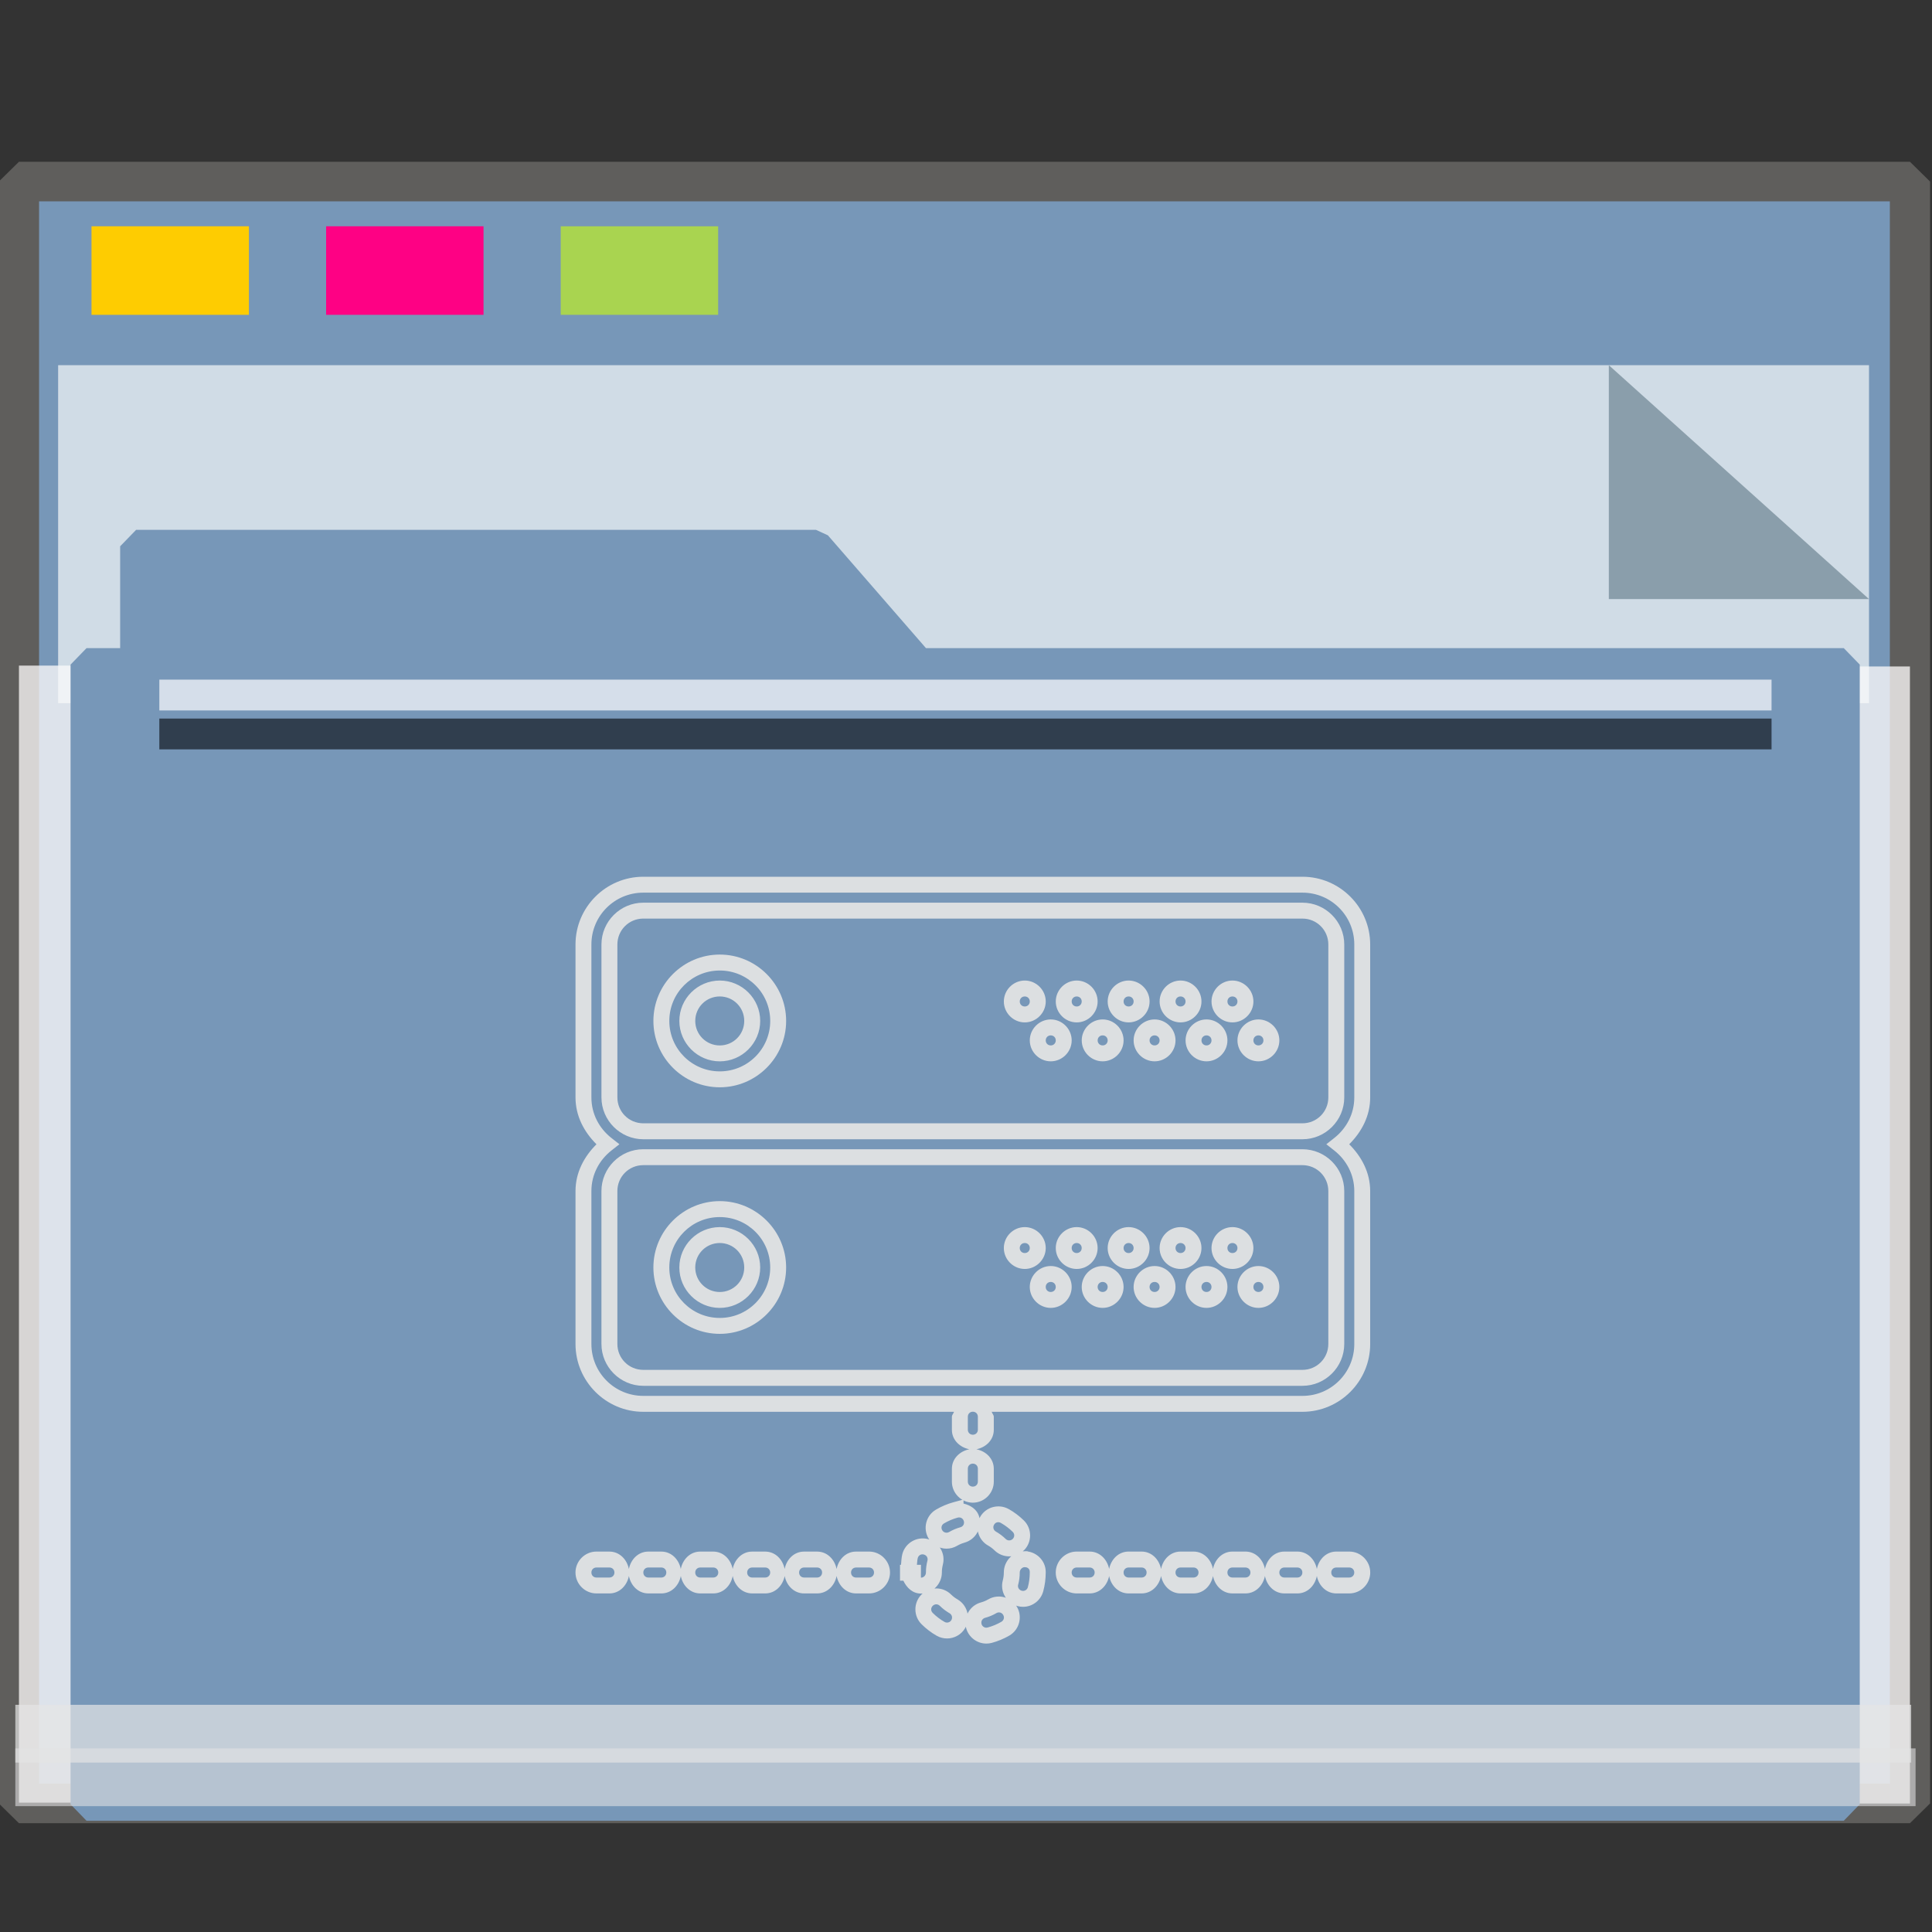 <?xml version="1.0" encoding="UTF-8" standalone="no"?>
<svg
   xmlns:dc="http://purl.org/dc/elements/1.1/"
   xmlns:cc="http://creativecommons.org/ns#"
   xmlns:rdf="http://www.w3.org/1999/02/22-rdf-syntax-ns#"
   xmlns:svg="http://www.w3.org/2000/svg"
   xmlns="http://www.w3.org/2000/svg"
   xmlns:sodipodi="http://sodipodi.sourceforge.net/DTD/sodipodi-0.dtd"
   xmlns:inkscape="http://www.inkscape.org/namespaces/inkscape"
   width="64px"
   height="64px"
   viewBox="0 0 64 64"
   version="1.1"
   id="SVGRoot"
   sodipodi:docname="folder-share.svg"
   inkscape:version="1.0beta2 (2b71d25d45, 2019-12-03)">
  <rect x="0" y="0" width="64" height="64" fill="#333333" stroke="none"/>
  <sodipodi:namedview
     id="base"
     pagecolor="#E5E5E5"
     bordercolor="#666666"
     borderopacity="1.0"
     inkscape:pageopacity="0.0"
     inkscape:pageshadow="2"
     inkscape:zoom="21.497688"
     inkscape:cx="32"
     inkscape:cy="37.050377"
     inkscape:document-units="px"
     inkscape:current-layer="server"
     showgrid="false"
     inkscape:showpageshadow="false"
     inkscape:pagecheckerboard="false"
     units="px"
     inkscape:window-width="1920"
     inkscape:window-height="1027"
     inkscape:window-x="0"
     inkscape:window-y="21"
     inkscape:window-maximized="1"
     inkscape:lockguides="true"
     inkscape:grid-bbox="true"
     inkscape:snap-object-midpoints="true"
     inkscape:snap-page="true"
     inkscape:snap-grids="false"
     inkscape:snap-to-guides="false"
     inkscape:snap-global="false"
     inkscape:document-rotation="0" />
  <defs
     id="defs2" />
  <g
     id="layer1"
     inkscape:groupmode="layer"
     inkscape:label="Layer 1">
    <g
       id="g938"
       transform="matrix(0.984,0,0,0.963,-3.199,-18.562)">
      <g
         id="g1521"
         transform="matrix(0.995,0,0,1,0.645,-1.038)">
        <g
           id="g852">
          <rect
             y="26.559"
             x="3.26"
             height="55.79"
             width="63.981"
             id="rect817"
             style="opacity:1;fill:#7797B8;fill-opacity:1;fill-rule:nonzero;stroke:#5f5e5c;stroke-width:1.361;stroke-linecap:square;stroke-linejoin:bevel;stroke-miterlimit:4;stroke-dasharray:none;stroke-opacity:1;paint-order:markers stroke fill" />
          <rect
             transform="rotate(90)"
             style="opacity:1;fill:#fefbfb;fill-opacity:0.755;fill-rule:nonzero;stroke:none;stroke-width:0.069;stroke-linecap:square;stroke-linejoin:bevel;stroke-miterlimit:4;stroke-dasharray:none;stroke-opacity:0.796;paint-order:markers stroke fill"
             id="rect1500"
             width="39.113"
             height="1.928"
             x="43.239"
             y="-67.24" />
          <rect
             y="-5.875"
             x="43.209"
             height="2.615"
             width="39.113"
             id="rect1498"
             style="opacity:1;fill:#fefbfb;fill-opacity:0.755;fill-rule:nonzero;stroke:none;stroke-width:0.081;stroke-linecap:square;stroke-linejoin:bevel;stroke-miterlimit:4;stroke-dasharray:none;stroke-opacity:0.796;paint-order:markers stroke fill"
             transform="rotate(90)" />
          <g
             style="opacity:0.693"
             transform="matrix(0.267,0,0,0.377,-8.229,12.423)"
             id="g851">
            <path
               inkscape:connector-curvature="0"
               style="opacity:1;fill:#f8fafa;fill-opacity:1;fill-rule:nonzero;stroke:none;stroke-width:0.67;stroke-linecap:square;stroke-linejoin:bevel;stroke-miterlimit:4;stroke-dasharray:none;stroke-opacity:0.796;paint-order:markers stroke fill"
               d="M 47.996,54.25 H 277.469 V 85.091 H 47.996 Z"
               id="rect831" />
            <path
               style="opacity:1;fill:#93a2a5;fill-opacity:1;fill-rule:nonzero;stroke:none;stroke-width:0.211;stroke-linecap:square;stroke-linejoin:bevel;stroke-miterlimit:4;stroke-dasharray:none;stroke-opacity:0.796;paint-order:markers stroke fill"
               d="M 277.469,75.592 244.5,54.25 v 21.342 z"
               id="path1496"
               inkscape:connector-curvature="0"
               sodipodi:nodetypes="cccc" />
          </g>
          <g
             id="g1484"
             style="fill:#7797B8;fill-opacity:1;stroke:#7797B8;stroke-width:1.162;stroke-miterlimit:4;stroke-dasharray:none;stroke-opacity:1"
             transform="matrix(0.929,0,0,0.974,2.527,4.016)">
            <path
               sodipodi:nodetypes="cccccccccc"
               id="rect821"
               style="opacity:1;fill:#7797B8;fill-opacity:1;fill-rule:nonzero;stroke:#7797B8;stroke-width:1.162;stroke-linecap:square;stroke-linejoin:bevel;stroke-miterlimit:4;stroke-dasharray:none;stroke-opacity:1;paint-order:markers stroke fill"
               d="m 5.056,36.026 h 24.762 l 3.746,4.178 H 5.056 Z M 3.25,40.204 h 64 v 40.251 h -64 z"
               inkscape:connector-curvature="0" />
          </g>
          <rect
             style="opacity:1;fill:#ffcc00;fill-opacity:0.993;fill-rule:nonzero;stroke:none;stroke-width:0.477;stroke-linecap:square;stroke-linejoin:bevel;stroke-miterlimit:4;stroke-dasharray:none;stroke-opacity:1;paint-order:markers stroke fill"
             id="rect825"
             width="5.326"
             height="3.046"
             x="5.715"
             y="28.097" />
          <rect
             y="28.097"
             x="13.653"
             height="3.046"
             width="5.326"
             id="rect827"
             style="opacity:1;fill:#ff0084;fill-opacity:0.993;fill-rule:nonzero;stroke:none;stroke-width:0.477;stroke-linecap:square;stroke-linejoin:bevel;stroke-miterlimit:4;stroke-dasharray:none;stroke-opacity:1;paint-order:markers stroke fill" />
          <rect
             style="opacity:1;fill:#aad450;fill-opacity:0.993;fill-rule:nonzero;stroke:none;stroke-width:0.477;stroke-linecap:square;stroke-linejoin:bevel;stroke-miterlimit:4;stroke-dasharray:none;stroke-opacity:1;paint-order:markers stroke fill"
             id="rect829"
             width="5.326"
             height="3.046"
             x="21.591"
             y="28.097" />
          <rect
             style="opacity:0.704;fill:#E5E5E5;fill-opacity:0.997;fill-rule:nonzero;stroke:none;stroke-width:0.09;stroke-linecap:square;stroke-linejoin:bevel;stroke-miterlimit:4;stroke-dasharray:none;stroke-opacity:0.796;paint-order:markers stroke fill"
             id="rect855"
             width="64.144"
             height="1.987"
             x="3.138"
             y="78.957" />
          <rect
             y="80.456"
             x="3.138"
             height="1.987"
             width="64.293"
             id="rect853"
             style="opacity:0.597;fill:#E5E5E5;fill-opacity:0.969;fill-rule:nonzero;stroke:none;stroke-width:0.09;stroke-linecap:square;stroke-linejoin:bevel;stroke-miterlimit:4;stroke-dasharray:none;stroke-opacity:0.796;paint-order:markers stroke fill" />
          <rect
             style="opacity:0.704;fill:#fcfdff;fill-opacity:1;fill-rule:nonzero;stroke:none;stroke-width:0.061;stroke-linecap:square;stroke-linejoin:bevel;stroke-miterlimit:4;stroke-dasharray:none;stroke-opacity:0.796;paint-order:markers stroke fill"
             id="rect1504"
             width="54.548"
             height="1.06"
             x="8.01"
             y="43.692" />
          <rect
             y="45.031"
             x="8.01"
             height="1.06"
             width="54.548"
             id="rect1523"
             style="opacity:0.597;fill:#000207;fill-opacity:1;fill-rule:nonzero;stroke:none;stroke-width:0.061;stroke-linecap:square;stroke-linejoin:bevel;stroke-miterlimit:4;stroke-dasharray:none;stroke-opacity:0.796;paint-order:markers stroke fill" />
          <g
             transform="matrix(0.663,0,0,0.674,-374.307,-317.004)"
             id="server"
             style="fill:none;stroke:#E5E5E5;stroke-width:1.414;stroke-miterlimit:4;stroke-dasharray:none;stroke-opacity:0.82">
            <path
               style="color:#E5E5E5;font-style:normal;font-variant:normal;font-weight:normal;font-stretch:normal;font-size:medium;line-height:normal;font-family:sans-serif;font-variant-ligatures:normal;font-variant-position:normal;font-variant-caps:normal;font-variant-numeric:normal;font-variant-alternates:normal;font-variant-east-asian:normal;font-feature-settings:normal;font-variation-settings:normal;text-indent:0;text-align:start;text-decoration:none;text-decoration-line:none;text-decoration-style:solid;text-decoration-color:#E5E5E5;letter-spacing:normal;word-spacing:normal;text-transform:none;writing-mode:lr-tb;direction:ltr;text-orientation:mixed;dominant-baseline:auto;baseline-shift:baseline;text-anchor:start;white-space:normal;shape-padding:0;shape-margin:0;inline-size:0;clip-rule:nonzero;display:inline;overflow:visible;visibility:visible;opacity:1;isolation:auto;mix-blend-mode:normal;color-interpolation:sRGB;color-interpolation-filters:linearRGB;solid-color:#E5E5E5;solid-opacity:1;vector-effect:none;fill:#E5E5E5;fill-opacity:0.92;fill-rule:nonzero;stroke:none;stroke-width:0.813;stroke-linecap:butt;stroke-linejoin:miter;stroke-miterlimit:4;stroke-dasharray:none;stroke-dashoffset:0;stroke-opacity:1;color-rendering:auto;image-rendering:auto;shape-rendering:auto;text-rendering:auto;enable-background:accumulate;stop-color:#E5E5E5;stop-opacity:1"
               d="m 601.344,545.217 c -1.904,0 -3.459,1.554 -3.459,3.457 v 7.806 c 0,0.953 0.444,1.768 1.07,2.391 -0.625,0.623 -1.07,1.436 -1.07,2.389 v 7.806 c 0,1.904 1.555,3.459 3.459,3.459 h 15.856 c -0.026,0.092 -0.107,0.157 -0.107,0.256 v 0.663 c 0,0.516 0.401,0.896 0.89,0.993 -0.489,0.097 -0.89,0.479 -0.89,0.995 v 0.661 c 0,0.586 0.485,1.07 1.07,1.07 0.585,0 1.068,-0.484 1.068,-1.07 v -0.661 c 0,-0.516 -0.399,-0.898 -0.888,-0.995 0.489,-0.097 0.888,-0.477 0.888,-0.993 v -0.663 c 0,-0.1 -0.081,-0.164 -0.107,-0.256 h 15.858 c 1.904,0 3.457,-1.555 3.457,-3.459 v -7.806 c 0,-0.953 -0.445,-1.766 -1.07,-2.389 0.626,-0.623 1.07,-1.437 1.07,-2.391 v -7.806 c 0,-1.904 -1.554,-3.457 -3.457,-3.457 z m 0,0.812 h 33.639 c 1.463,0 2.645,1.182 2.645,2.645 v 7.806 c 0,0.843 -0.402,1.582 -1.022,2.07 l -0.405,0.32 0.405,0.319 c 0.62,0.488 1.022,1.227 1.022,2.07 v 7.806 c 0,1.463 -1.182,2.647 -2.645,2.647 h -16.82 -16.82 c -1.463,0 -2.647,-1.184 -2.647,-2.647 v -7.806 c 0,-0.843 0.402,-1.582 1.022,-2.07 l 0.407,-0.32 -0.407,-0.319 c -0.62,-0.487 -1.022,-1.227 -1.022,-2.07 v -7.806 c 0,-1.463 1.184,-2.645 2.647,-2.645 z m 0,0.512 c -1.173,0 -2.135,0.96 -2.135,2.133 v 7.806 c 0,1.173 0.962,2.135 2.135,2.135 h 0.407 33.232 c 1.173,0 2.133,-0.962 2.133,-2.135 v -7.806 c 0,-1.173 -0.961,-2.133 -2.135,-2.133 z m 0,0.812 h 33.637 c 0.733,0 1.322,0.589 1.322,1.321 v 7.806 c 0,0.732 -0.589,1.321 -1.321,1.321 h -33.643 c -0.73,-0.003 -1.317,-0.589 -1.317,-1.321 v -7.806 c 0,-0.732 0.589,-1.321 1.321,-1.321 z m 3.903,1.836 c -1.864,0 -3.387,1.523 -3.387,3.387 0,1.864 1.523,3.387 3.387,3.387 1.864,0 3.387,-1.523 3.387,-3.387 0,-1.864 -1.523,-3.387 -3.387,-3.387 z m 0,0.814 c 1.423,0 2.575,1.15 2.575,2.573 0,1.423 -1.152,2.575 -2.575,2.575 -1.423,0 -2.575,-1.152 -2.575,-2.575 0,-1.423 1.152,-2.573 2.575,-2.573 z m 0,0.512 c -1.133,0 -2.063,0.927 -2.063,2.061 0,1.134 0.93,2.063 2.063,2.063 1.133,0 2.063,-0.929 2.063,-2.063 0,-1.134 -0.93,-2.061 -2.063,-2.061 z m 15.565,0 c -0.585,0 -1.068,0.483 -1.068,1.068 0,0.585 0.483,1.068 1.068,1.068 0.585,0 1.07,-0.483 1.07,-1.068 0,-0.585 -0.485,-1.068 -1.07,-1.068 z m 2.65,0 c -0.585,0 -1.068,0.483 -1.068,1.068 -10e-6,0.585 0.483,1.068 1.068,1.068 0.585,0 1.068,-0.483 1.068,-1.068 -1e-5,-0.585 -0.483,-1.068 -1.068,-1.068 z m 2.649,0 c -0.585,0 -1.068,0.483 -1.068,1.068 0,0.585 0.483,1.068 1.068,1.068 0.585,0 1.07,-0.483 1.07,-1.068 0,-0.585 -0.485,-1.068 -1.07,-1.068 z m 2.65,0 c -0.585,0 -1.068,0.483 -1.068,1.068 -10e-6,0.585 0.483,1.068 1.068,1.068 0.585,0 1.068,-0.483 1.068,-1.068 -1e-5,-0.585 -0.483,-1.068 -1.068,-1.068 z m 2.649,0 c -0.585,0 -1.068,0.483 -1.068,1.068 0,0.585 0.483,1.068 1.068,1.068 0.585,0 1.07,-0.483 1.07,-1.068 0,-0.585 -0.485,-1.068 -1.07,-1.068 z m -26.163,0.812 c 0.692,0 1.249,0.556 1.249,1.249 0,0.693 -0.556,1.251 -1.249,1.251 -0.692,0 -1.251,-0.558 -1.251,-1.251 0,-0.693 0.558,-1.249 1.251,-1.249 z m 15.565,0 c 0.146,0 0.256,0.11 0.256,0.256 0,0.146 -0.11,0.256 -0.256,0.256 -0.146,0 -0.256,-0.11 -0.256,-0.256 0,-0.146 0.11,-0.256 0.256,-0.256 z m 2.65,0 c 0.146,0 0.256,0.11 0.256,0.256 0,0.146 -0.11,0.256 -0.256,0.256 -0.146,0 -0.256,-0.11 -0.256,-0.256 0,-0.146 0.11,-0.256 0.256,-0.256 z m 2.649,0 c 0.146,0 0.256,0.11 0.256,0.256 0,0.146 -0.11,0.256 -0.256,0.256 -0.146,0 -0.256,-0.11 -0.256,-0.256 0,-0.146 0.11,-0.256 0.256,-0.256 z m 2.65,0 c 0.146,0 0.256,0.11 0.256,0.256 0,0.146 -0.11,0.256 -0.256,0.256 -0.146,0 -0.256,-0.11 -0.256,-0.256 0,-0.146 0.11,-0.256 0.256,-0.256 z m 2.649,0 c 0.146,0 0.256,0.11 0.256,0.256 0,0.146 -0.11,0.256 -0.256,0.256 -0.146,0 -0.256,-0.11 -0.256,-0.256 0,-0.146 0.11,-0.256 0.256,-0.256 z m -9.272,1.173 c -0.585,10e-6 -1.07,0.485 -1.07,1.07 -10e-6,0.585 0.485,1.068 1.07,1.068 0.585,0 1.068,-0.483 1.068,-1.068 0,-0.585 -0.483,-1.07 -1.068,-1.07 z m 2.649,0 c -0.585,10e-6 -1.068,0.485 -1.068,1.07 -10e-6,0.585 0.483,1.068 1.068,1.068 0.585,10e-6 1.068,-0.483 1.068,-1.068 0,-0.585 -0.483,-1.07 -1.068,-1.07 z m 2.65,0 c -0.585,10e-6 -1.07,0.485 -1.07,1.07 -10e-6,0.585 0.485,1.068 1.07,1.068 0.585,10e-6 1.068,-0.483 1.068,-1.068 0,-0.585 -0.483,-1.07 -1.068,-1.07 z m 2.649,0 c -0.585,0 -1.068,0.485 -1.068,1.07 -10e-6,0.585 0.483,1.068 1.068,1.068 0.585,0 1.068,-0.483 1.068,-1.068 0,-0.585 -0.483,-1.07 -1.068,-1.07 z m 2.65,0 c -0.585,10e-6 -1.07,0.485 -1.07,1.07 0,0.585 0.485,1.068 1.07,1.068 0.585,0 1.068,-0.483 1.068,-1.068 0,-0.585 -0.483,-1.07 -1.068,-1.07 z m -10.598,0.814 c 0.146,0 0.256,0.11 0.256,0.256 0,0.146 -0.11,0.256 -0.256,0.256 -0.146,-10e-6 -0.256,-0.11 -0.256,-0.256 0,-0.146 0.11,-0.256 0.256,-0.256 z m 2.649,0 c 0.146,-10e-6 0.256,0.11 0.256,0.256 10e-6,0.146 -0.11,0.256 -0.256,0.256 -0.146,-10e-6 -0.256,-0.11 -0.256,-0.256 0,-0.146 0.11,-0.256 0.256,-0.256 z m 2.65,0 c 0.146,-10e-6 0.256,0.11 0.256,0.256 0,0.146 -0.11,0.256 -0.256,0.256 -0.146,-10e-6 -0.256,-0.11 -0.256,-0.256 0,-0.146 0.11,-0.256 0.256,-0.256 z m 2.649,0 c 0.146,0 0.256,0.11 0.256,0.256 1e-5,0.146 -0.11,0.256 -0.256,0.256 -0.146,0 -0.256,-0.11 -0.256,-0.256 0,-0.146 0.11,-0.256 0.256,-0.256 z m 2.65,0 c 0.146,0 0.256,0.11 0.256,0.256 0,0.146 -0.11,0.256 -0.256,0.256 -0.146,-10e-6 -0.256,-0.11 -0.256,-0.256 0,-0.146 0.11,-0.256 0.256,-0.256 z m -31.392,5.811 c -1.173,0 -2.135,0.96 -2.135,2.133 v 7.806 c 0,1.173 0.962,2.135 2.135,2.135 h 33.639 c 1.173,0 2.133,-0.962 2.133,-2.135 v -7.806 c 0,-1.173 -0.961,-2.133 -2.135,-2.133 z m 0,0.812 h 33.637 c 0.733,0 1.322,0.589 1.322,1.321 v 7.806 c 0,0.732 -0.589,1.321 -1.321,1.321 h -33.639 c -0.732,5.1e-4 -1.321,-0.588 -1.321,-1.321 v -7.806 c 0,-0.732 0.589,-1.321 1.321,-1.321 z m 3.903,1.836 c -1.864,0 -3.387,1.523 -3.387,3.387 0,1.864 1.523,3.387 3.387,3.387 1.864,0 3.387,-1.523 3.387,-3.387 0,-1.864 -1.523,-3.387 -3.387,-3.387 z m 0,0.814 c 1.423,0 2.575,1.15 2.575,2.573 0,1.423 -1.152,2.575 -2.575,2.575 -1.423,0 -2.575,-1.151 -2.575,-2.575 0,-1.424 1.152,-2.573 2.575,-2.573 z m 0,0.512 c -1.133,0 -2.063,0.927 -2.063,2.061 0,1.134 0.93,2.063 2.063,2.063 1.133,0 2.063,-0.929 2.063,-2.063 0,-1.134 -0.93,-2.061 -2.063,-2.061 z m 15.565,0 c -0.585,-10e-6 -1.068,0.483 -1.068,1.068 10e-6,0.585 0.483,1.068 1.068,1.068 0.585,0 1.07,-0.483 1.07,-1.068 0,-0.585 -0.485,-1.068 -1.07,-1.068 z m 2.65,0 c -0.585,-10e-6 -1.068,0.483 -1.068,1.068 0,0.585 0.483,1.068 1.068,1.068 0.585,0 1.068,-0.483 1.068,-1.068 -1e-5,-0.585 -0.483,-1.068 -1.068,-1.068 z m 2.649,0 c -0.585,0 -1.068,0.483 -1.068,1.068 10e-6,0.585 0.483,1.068 1.068,1.068 0.585,0 1.07,-0.483 1.07,-1.068 0,-0.585 -0.485,-1.068 -1.07,-1.068 z m 2.65,0 c -0.585,0 -1.068,0.483 -1.068,1.068 0,0.585 0.483,1.068 1.068,1.068 0.585,0 1.068,-0.483 1.068,-1.068 -1e-5,-0.585 -0.483,-1.068 -1.068,-1.068 z m 2.649,0 c -0.585,0 -1.068,0.483 -1.068,1.068 1e-5,0.585 0.483,1.068 1.068,1.068 0.585,0 1.07,-0.483 1.07,-1.068 0,-0.585 -0.485,-1.068 -1.07,-1.068 z m -26.163,0.812 c 0.692,0 1.249,0.556 1.249,1.249 0,0.693 -0.556,1.251 -1.249,1.251 -0.692,0 -1.251,-0.558 -1.251,-1.251 0,-0.693 0.558,-1.249 1.251,-1.249 z m 15.565,0 c 0.146,0 0.256,0.11 0.256,0.256 0,0.146 -0.11,0.256 -0.256,0.256 -0.146,0 -0.256,-0.11 -0.256,-0.256 0,-0.146 0.11,-0.256 0.256,-0.256 z m 2.65,0 c 0.146,0 0.256,0.11 0.256,0.256 0,0.146 -0.11,0.256 -0.256,0.256 -0.146,0 -0.256,-0.11 -0.256,-0.256 0,-0.146 0.11,-0.256 0.256,-0.256 z m 2.649,0 c 0.146,0 0.256,0.11 0.256,0.256 0,0.146 -0.11,0.256 -0.256,0.256 -0.146,0 -0.256,-0.11 -0.256,-0.256 0,-0.146 0.11,-0.256 0.256,-0.256 z m 2.65,0 c 0.146,0 0.256,0.11 0.256,0.256 0,0.146 -0.11,0.256 -0.256,0.256 -0.146,0 -0.256,-0.11 -0.256,-0.256 0,-0.146 0.11,-0.256 0.256,-0.256 z m 2.649,0 c 0.146,0 0.256,0.11 0.256,0.256 0,0.146 -0.11,0.256 -0.256,0.256 -0.146,0 -0.256,-0.11 -0.256,-0.256 0,-0.146 0.11,-0.256 0.256,-0.256 z m -9.272,1.175 c -0.585,0 -1.07,0.483 -1.07,1.068 0,0.585 0.485,1.068 1.07,1.068 0.585,-10e-6 1.068,-0.483 1.068,-1.068 0,-0.585 -0.483,-1.068 -1.068,-1.068 z m 2.649,0 c -0.585,0 -1.068,0.483 -1.068,1.068 0,0.585 0.483,1.068 1.068,1.068 0.585,0 1.068,-0.483 1.068,-1.068 0,-0.585 -0.483,-1.068 -1.068,-1.068 z m 2.65,0 c -0.585,0 -1.07,0.483 -1.07,1.068 0,0.585 0.485,1.068 1.07,1.068 0.585,0 1.068,-0.483 1.068,-1.068 0,-0.585 -0.483,-1.068 -1.068,-1.068 z m 2.649,0 c -0.585,-10e-6 -1.068,0.483 -1.068,1.068 0,0.585 0.483,1.068 1.068,1.068 0.585,-10e-6 1.068,-0.483 1.068,-1.068 0,-0.585 -0.483,-1.068 -1.068,-1.068 z m 2.65,0 c -0.585,0 -1.07,0.483 -1.07,1.068 0,0.585 0.485,1.068 1.07,1.068 0.585,-10e-6 1.068,-0.483 1.068,-1.068 0,-0.585 -0.483,-1.068 -1.068,-1.068 z m -10.598,0.812 c 0.146,0 0.256,0.11 0.256,0.256 0,0.146 -0.11,0.256 -0.256,0.256 -0.146,0 -0.256,-0.11 -0.256,-0.256 0,-0.146 0.11,-0.256 0.256,-0.256 z m 2.649,0 c 0.146,0 0.256,0.11 0.256,0.256 0,0.146 -0.11,0.256 -0.256,0.256 -0.146,0 -0.256,-0.11 -0.256,-0.256 0,-0.146 0.11,-0.256 0.256,-0.256 z m 2.65,0 c 0.146,0 0.256,0.11 0.256,0.256 0,0.146 -0.11,0.256 -0.256,0.256 -0.146,0 -0.256,-0.11 -0.256,-0.256 0,-0.146 0.11,-0.256 0.256,-0.256 z m 2.649,0 c 0.146,0 0.256,0.11 0.256,0.256 0,0.146 -0.11,0.256 -0.256,0.256 -0.146,0 -0.256,-0.11 -0.256,-0.256 0,-0.146 0.11,-0.256 0.256,-0.256 z m 2.65,0 c 0.146,0 0.256,0.11 0.256,0.256 0,0.146 -0.11,0.256 -0.256,0.256 -0.146,0 -0.256,-0.11 -0.256,-0.256 0,-0.146 0.11,-0.256 0.256,-0.256 z m -14.573,6.623 c 0.146,0 0.256,0.109 0.256,0.256 v 0.663 c 0,0.147 -0.11,0.256 -0.256,0.256 -0.146,0 -0.256,-0.109 -0.256,-0.256 v -0.663 c 0,-0.147 0.11,-0.256 0.256,-0.256 z m 0,2.65 c 0.146,0 0.256,0.109 0.256,0.256 v 0.661 c 0,0.147 -0.11,0.256 -0.256,0.256 -0.146,0 -0.256,-0.109 -0.256,-0.256 v -0.661 c 0,-0.147 0.11,-0.256 0.256,-0.256 z m -0.477,1.831 -0.514,0.14 c -0.314,0.086 -0.614,0.213 -0.893,0.378 -0.505,0.297 -0.676,0.96 -0.379,1.464 0.198,0.335 0.554,0.527 0.921,0.527 0.183,0 0.373,-0.049 0.543,-0.149 0.118,-0.069 0.244,-0.122 0.376,-0.158 l 0.002,-0.002 c 0.563,-0.156 0.902,-0.75 0.746,-1.313 -0.107,-0.385 -0.435,-0.591 -0.801,-0.68 z m 1.494,0.389 c -0.264,0.073 -0.501,0.246 -0.645,0.501 -0.288,0.509 -0.107,1.168 0.402,1.457 h 0.002 l 0.006,0.004 c 0.118,0.067 0.226,0.149 0.324,0.245 0.207,0.202 0.479,0.306 0.748,0.306 0.277,0 0.555,-0.11 0.763,-0.32 h 0.002 c 0.41,-0.418 0.403,-1.103 -0.015,-1.512 -0.231,-0.227 -0.491,-0.422 -0.772,-0.582 h -0.002 -0.002 c -0.254,-0.143 -0.546,-0.171 -0.81,-0.098 z m -1.794,0.536 c 0.143,-0.039 0.277,0.037 0.317,0.179 0.039,0.14 -0.037,0.275 -0.177,0.313 h -0.002 c -0.201,0.056 -0.393,0.137 -0.573,0.243 h -0.002 c -0.041,0.024 -0.084,0.035 -0.129,0.035 -0.086,0 -0.171,-0.043 -0.221,-0.127 -0.073,-0.126 -0.033,-0.274 0.092,-0.348 0.218,-0.128 0.452,-0.228 0.694,-0.295 z m 2.205,0.269 c 0.221,0.126 0.424,0.278 0.604,0.455 0.104,0.103 0.107,0.256 0.006,0.361 -0.052,0.053 -0.118,0.077 -0.184,0.077 -0.065,0 -0.127,-0.023 -0.179,-0.074 -0.148,-0.145 -0.316,-0.272 -0.499,-0.376 -0.126,-0.073 -0.167,-0.222 -0.096,-0.348 0.072,-0.128 0.217,-0.168 0.348,-0.096 z m -3.724,0.825 c -0.566,-0.146 -1.155,0.199 -1.302,0.766 -0.046,0.176 -0.049,0.364 -0.068,0.547 h -0.051 v 0.405 0.002 0.405 h 0.171 c 0.172,0.364 0.474,0.656 0.897,0.656 0.592,9.5e-4 1.068,-0.49 1.068,-1.076 0,-0.136 0.018,-0.272 0.051,-0.402 0.147,-0.566 -0.198,-1.154 -0.764,-1.302 z m 4.945,0.621 0.245,0.081 -0.109,-0.081 z m 0,0 c -0.597,0 -1.068,0.497 -1.068,1.083 0,0.14 -0.018,0.277 -0.053,0.409 -0.152,0.566 0.192,1.156 0.757,1.308 0.092,0.025 0.185,0.037 0.276,0.037 0.474,0 0.904,-0.319 1.031,-0.792 0.084,-0.312 0.127,-0.635 0.127,-0.96 v -0.031 c 0,-0.586 -0.496,-1.054 -1.07,-1.054 z m -21.859,0.017 c -0.585,0 -1.068,0.482 -1.068,1.068 0,0.586 0.483,1.068 1.068,1.068 h 0.663 c 0.516,0 0.898,-0.399 0.995,-0.89 0.097,0.49 0.477,0.89 0.993,0.89 h 0.663 c 0.515,0 0.896,-0.399 0.993,-0.888 0.097,0.489 0.478,0.888 0.993,0.888 h 0.663 c 0.516,0 0.896,-0.4 0.993,-0.89 0.096,0.49 0.479,0.89 0.995,0.89 h 0.663 c 0.515,0 0.896,-0.399 0.993,-0.888 0.097,0.489 0.478,0.888 0.993,0.888 h 0.663 c 0.516,0 0.898,-0.399 0.995,-0.89 0.097,0.49 0.477,0.89 0.993,0.89 h 0.663 c 0.585,0 1.068,-0.482 1.068,-1.068 0,-0.586 -0.483,-1.068 -1.068,-1.068 H 612.202 c -0.516,0 -0.896,0.399 -0.993,0.89 -0.096,-0.491 -0.479,-0.89 -0.995,-0.89 h -0.663 c -0.515,0 -0.896,0.398 -0.993,0.888 -0.097,-0.489 -0.478,-0.888 -0.993,-0.888 h -0.663 c -0.516,0 -0.899,0.399 -0.995,0.89 -0.096,-0.49 -0.477,-0.89 -0.993,-0.89 h -0.663 c -0.515,0 -0.896,0.398 -0.993,0.888 -0.097,-0.489 -0.478,-0.888 -0.993,-0.888 h -0.663 c -0.516,0 -0.896,0.399 -0.993,0.89 -0.096,-0.491 -0.479,-0.89 -0.995,-0.89 z m 24.509,0 c -0.585,0 -1.068,0.482 -1.068,1.068 0,0.586 0.483,1.068 1.068,1.068 h 0.661 c 0.515,0 0.897,-0.399 0.995,-0.888 0.097,0.489 0.478,0.888 0.993,0.888 h 0.663 c 0.516,0 0.896,-0.4 0.993,-0.89 0.096,0.49 0.479,0.89 0.995,0.89 h 0.663 c 0.515,0 0.896,-0.399 0.993,-0.888 0.097,0.489 0.478,0.888 0.993,0.888 h 0.663 c 0.516,0 0.898,-0.399 0.995,-0.89 0.097,0.49 0.477,0.89 0.993,0.89 h 0.663 c 0.515,0 0.896,-0.399 0.993,-0.888 0.097,0.489 0.48,0.888 0.995,0.888 h 0.661 c 0.585,0 1.068,-0.482 1.068,-1.068 0,-0.586 -0.483,-1.068 -1.068,-1.068 h -0.661 c -0.515,0 -0.898,0.398 -0.995,0.888 -0.097,-0.489 -0.478,-0.888 -0.993,-0.888 h -0.663 c -0.516,0 -0.896,0.399 -0.993,0.89 -0.096,-0.491 -0.479,-0.89 -0.995,-0.89 h -0.663 c -0.515,0 -0.896,0.398 -0.993,0.888 -0.097,-0.489 -0.478,-0.888 -0.993,-0.888 h -0.663 c -0.516,0 -0.899,0.399 -0.995,0.89 -0.096,-0.49 -0.477,-0.89 -0.993,-0.89 h -0.663 c -0.515,0 -0.896,0.398 -0.993,0.888 -0.097,-0.489 -0.48,-0.888 -0.995,-0.888 z m -7.8,0.151 c 0.142,0.037 0.221,0.17 0.184,0.311 -0.051,0.196 -0.077,0.4 -0.077,0.606 0,0.147 -0.113,0.264 -0.254,0.263 h -0.002 l 0.002,-0.656 h -0.002 -0.204 c 0.015,-0.113 0.014,-0.234 0.042,-0.343 0.037,-0.141 0.169,-0.218 0.311,-0.182 z m 5.15,0.645 c 0.158,0 0.256,0.095 0.256,0.241 v 0.031 c 0,0.254 -0.033,0.508 -0.098,0.75 -0.032,0.119 -0.135,0.19 -0.247,0.19 -0.021,0 -0.044,-0.004 -0.066,-0.01 -0.141,-0.038 -0.22,-0.173 -0.182,-0.313 h 0.002 c 0.053,-0.201 0.079,-0.409 0.079,-0.619 0,-0.146 0.122,-0.271 0.256,-0.271 z m -21.859,0.017 h 0.663 c 0.146,0 0.256,0.109 0.256,0.256 0,0.147 -0.11,0.256 -0.256,0.256 h -0.663 c -0.146,0 -0.256,-0.109 -0.256,-0.256 0,-0.147 0.11,-0.256 0.256,-0.256 z m 2.65,0 h 0.663 c 0.146,0 0.254,0.109 0.254,0.256 0,0.147 -0.108,0.256 -0.254,0.256 h -0.663 c -0.146,0 -0.256,-0.109 -0.256,-0.256 0,-0.147 0.11,-0.256 0.256,-0.256 z m 2.649,0 h 0.663 c 0.146,0 0.256,0.109 0.256,0.256 0,0.147 -0.11,0.256 -0.256,0.256 h -0.663 c -0.146,0 -0.256,-0.109 -0.256,-0.256 0,-0.147 0.11,-0.256 0.256,-0.256 z m 2.65,0 h 0.663 c 0.146,0 0.256,0.109 0.256,0.256 0,0.147 -0.11,0.256 -0.256,0.256 h -0.663 c -0.146,0 -0.256,-0.109 -0.256,-0.256 0,-0.147 0.11,-0.256 0.256,-0.256 z m 2.649,0 h 0.663 c 0.146,0 0.256,0.109 0.256,0.256 0,0.147 -0.11,0.256 -0.256,0.256 h -0.663 c -0.146,0 -0.254,-0.109 -0.254,-0.256 0,-0.147 0.108,-0.256 0.254,-0.256 z m 2.65,0 h 0.663 c 0.146,0 0.256,0.109 0.256,0.256 0,0.147 -0.11,0.256 -0.256,0.256 H 612.202 c -0.146,0 -0.256,-0.109 -0.256,-0.256 0,-0.147 0.11,-0.256 0.256,-0.256 z m 11.261,0 h 0.661 c 0.146,0 0.256,0.109 0.256,0.256 0,0.147 -0.11,0.256 -0.256,0.256 h -0.661 c -0.146,0 -0.256,-0.109 -0.256,-0.256 0,-0.147 0.11,-0.256 0.256,-0.256 z m 2.649,0 h 0.663 c 0.146,0 0.256,0.109 0.256,0.256 0,0.147 -0.11,0.256 -0.256,0.256 h -0.663 c -0.146,0 -0.256,-0.109 -0.256,-0.256 0,-0.147 0.11,-0.256 0.256,-0.256 z m 2.65,0 h 0.663 c 0.146,0 0.256,0.109 0.256,0.256 0,0.147 -0.11,0.256 -0.256,0.256 h -0.663 c -0.146,0 -0.256,-0.109 -0.256,-0.256 0,-0.147 0.11,-0.256 0.256,-0.256 z m 2.649,0 h 0.663 c 0.146,0 0.256,0.109 0.256,0.256 0,0.147 -0.11,0.256 -0.256,0.256 h -0.663 c -0.146,0 -0.256,-0.109 -0.256,-0.256 0,-0.147 0.11,-0.256 0.256,-0.256 z m 2.65,0 h 0.663 c 0.146,0 0.256,0.109 0.256,0.256 0,0.147 -0.11,0.256 -0.256,0.256 h -0.663 c -0.146,0 -0.256,-0.109 -0.256,-0.256 0,-0.147 0.11,-0.256 0.256,-0.256 z m 2.65,0 h 0.661 c 0.146,0 0.256,0.109 0.256,0.256 0,0.147 -0.11,0.256 -0.256,0.256 h -0.661 c -0.146,0 -0.256,-0.109 -0.256,-0.256 0,-0.147 0.11,-0.256 0.256,-0.256 z m -20.417,1.07 c -0.274,9.3e-4 -0.547,0.105 -0.753,0.311 v 0.002 c -0.413,0.415 -0.411,1.098 0.004,1.51 0.231,0.229 0.49,0.428 0.772,0.589 0.166,0.095 0.351,0.14 0.53,0.14 0.371,0 0.732,-0.195 0.928,-0.536 v -0.002 c 0.29,-0.508 0.112,-1.166 -0.396,-1.457 l 0.077,0.057 -0.037,-0.033 -0.041,-0.026 c -0.12,-0.069 -0.231,-0.152 -0.328,-0.249 -0.208,-0.207 -0.483,-0.309 -0.757,-0.308 z m 3.47,0.448 c -0.265,-0.07 -0.556,-0.04 -0.809,0.107 h -0.002 c -0.117,0.068 -0.242,0.122 -0.376,0.158 -0.565,0.153 -0.907,0.744 -0.755,1.31 0.128,0.472 0.559,0.79 1.031,0.79 0.093,0 0.185,-0.012 0.274,-0.035 h 0.002 l 0.004,-0.002 c 0.314,-0.085 0.616,-0.21 0.897,-0.374 0.506,-0.295 0.68,-0.954 0.385,-1.461 -0.147,-0.253 -0.387,-0.424 -0.652,-0.494 z m -3.286,0.437 c 0.148,0.147 0.314,0.274 0.495,0.378 0.126,0.073 0.166,0.224 0.096,0.35 -0.049,0.086 -0.134,0.129 -0.223,0.129 -0.045,0 -0.084,-0.01 -0.125,-0.033 -0.22,-0.126 -0.424,-0.281 -0.604,-0.46 -0.104,-0.103 -0.105,-0.257 -0.002,-0.361 0.104,-0.104 0.259,-0.105 0.363,-0.002 z m 0.495,0.378 -0.077,-0.057 0.035,0.033 z m 2.389,-0.004 c 0.127,-0.074 0.278,-0.035 0.352,0.092 0.073,0.126 0.032,0.277 -0.094,0.35 -0.218,0.127 -0.453,0.225 -0.698,0.291 -0.026,0.007 -0.048,0.01 -0.068,0.01 -0.112,0 -0.215,-0.071 -0.247,-0.19 -0.037,-0.141 0.042,-0.275 0.182,-0.313 0.2,-0.054 0.392,-0.134 0.573,-0.239 z"
               id="path856"
               inkscape:connector-curvature="0" />
          </g>
        </g>
      </g>
    </g>
  </g>
</svg>
